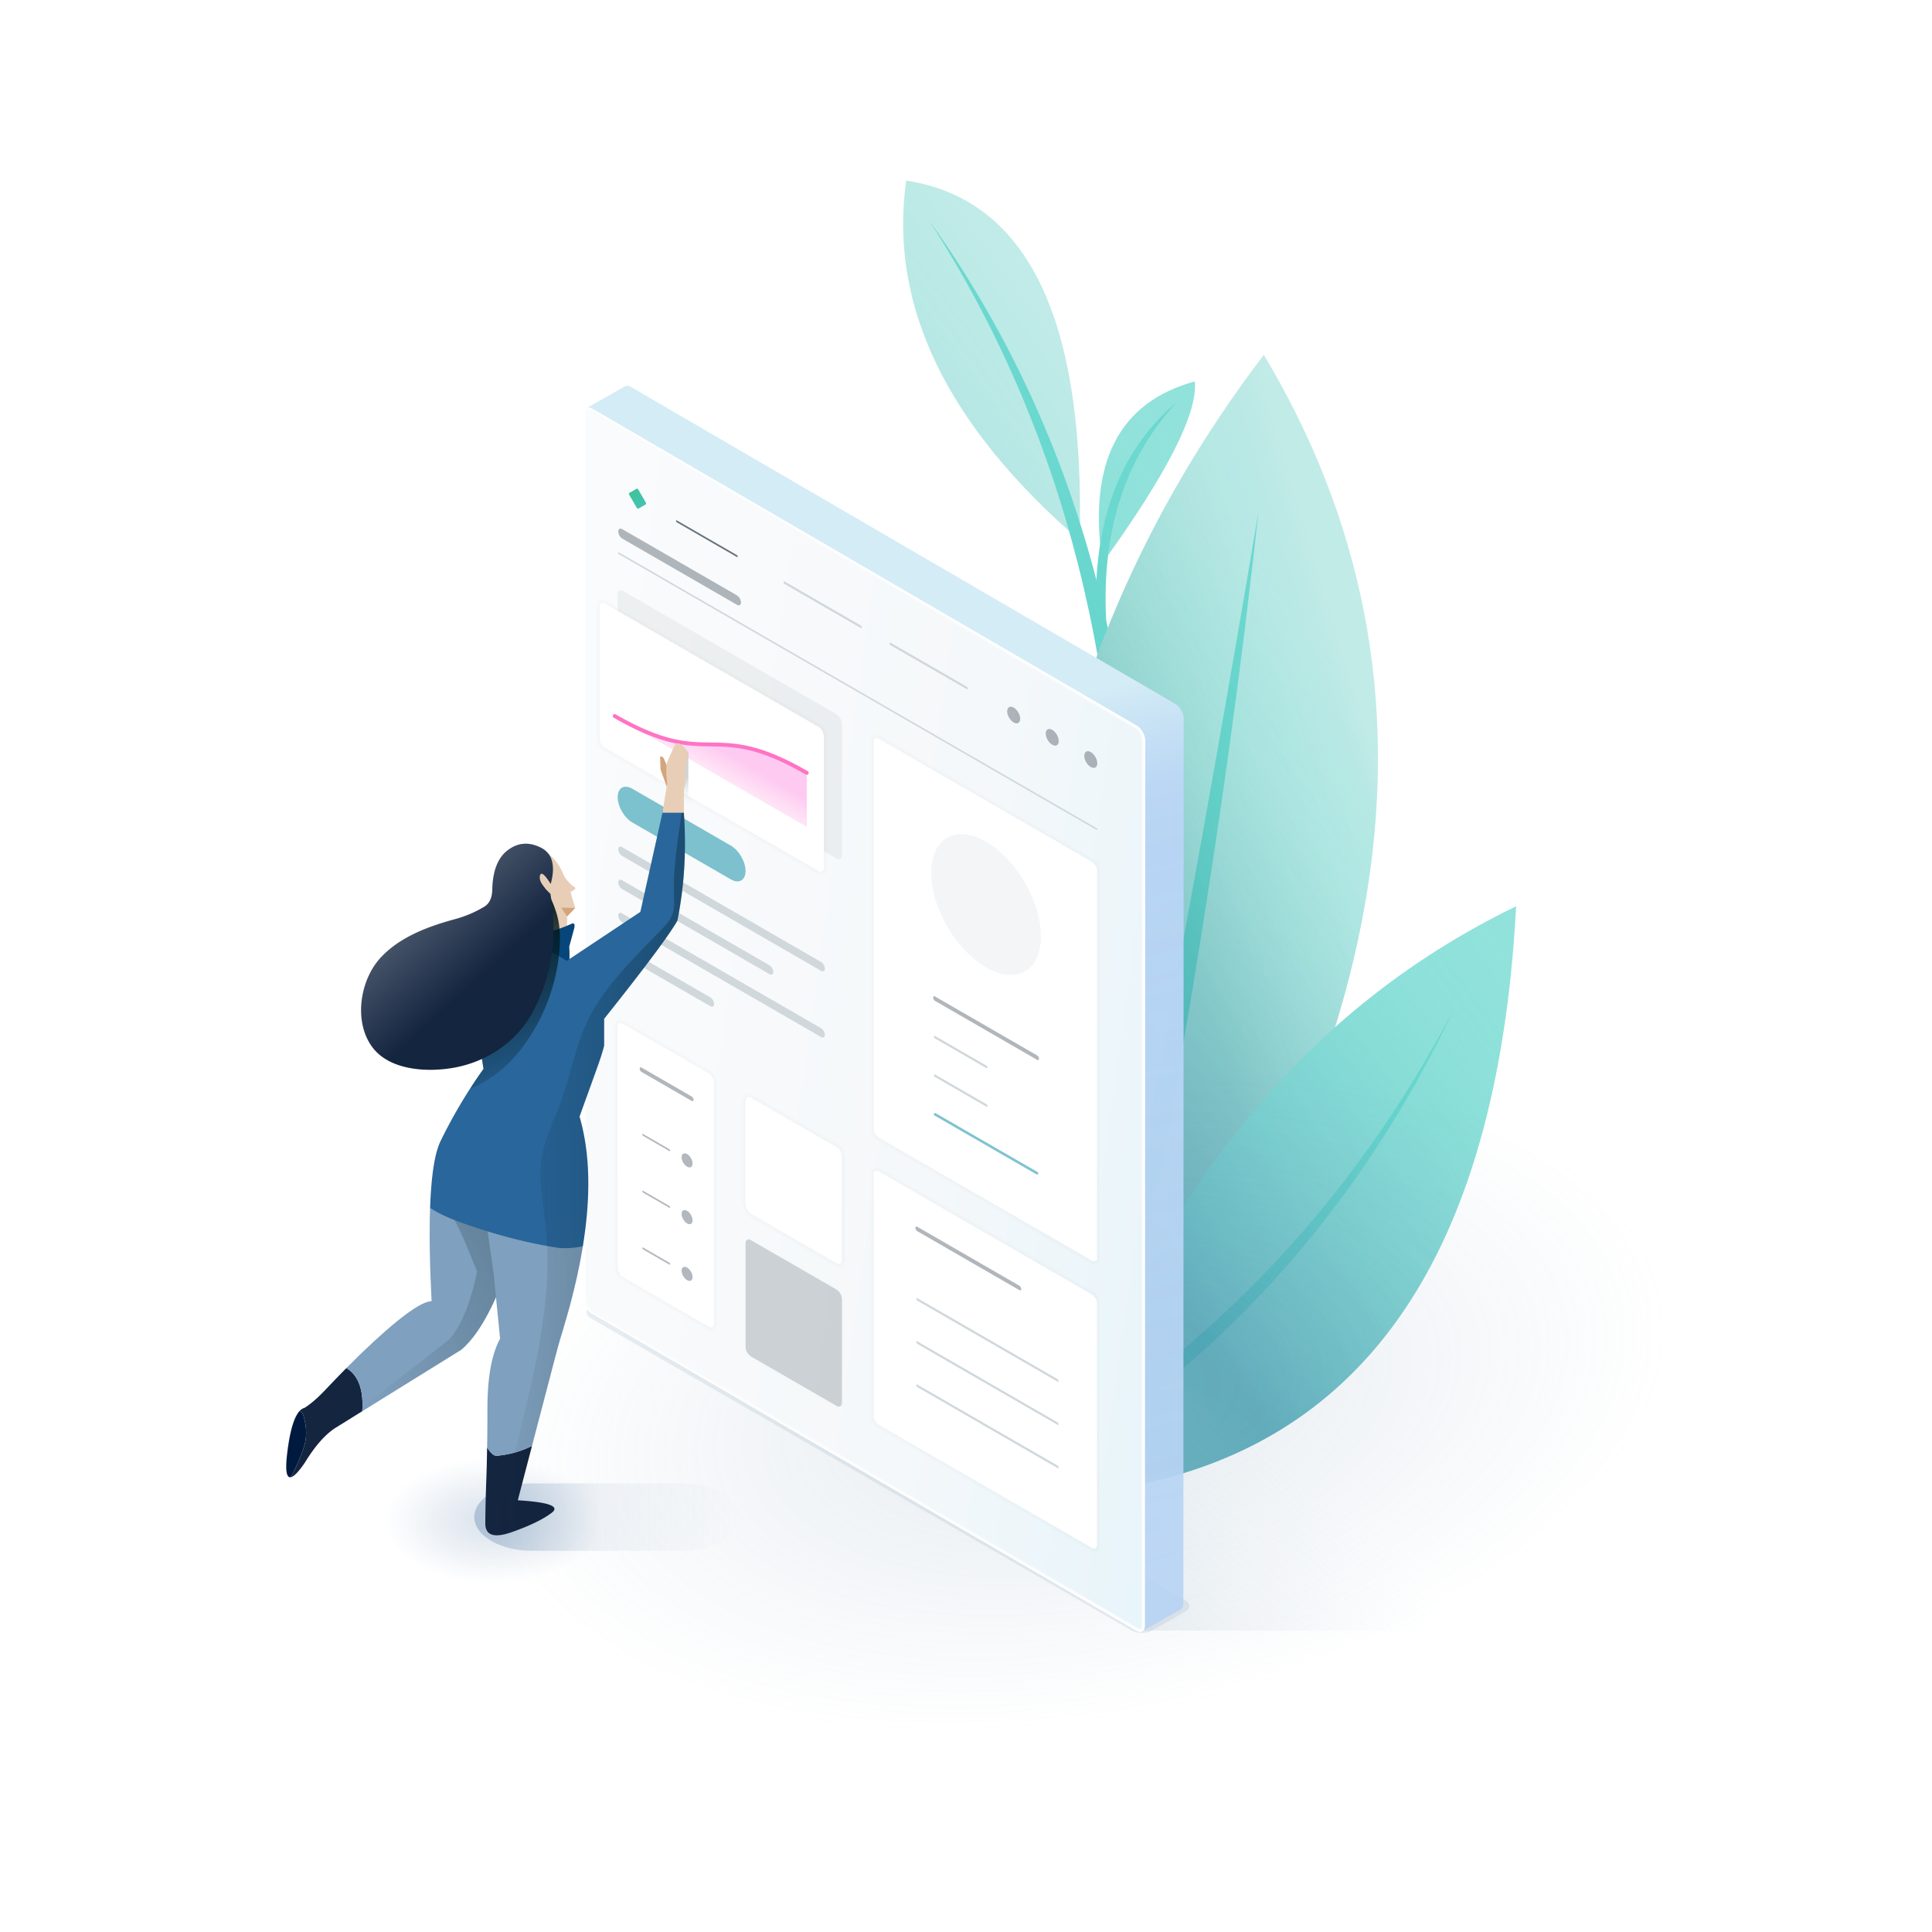 <svg xmlns="http://www.w3.org/2000/svg" xmlns:xlink="http://www.w3.org/1999/xlink" viewBox="0 0 2500 2500"><defs><filter id="ba63f24e-472b-45be-a6d6-13481bddede7" name="AI_DesenfoqueGaussiano_4"><feGaussianBlur stdDeviation="4"/></filter><linearGradient id="e6c77944-da87-46b8-b48f-c7e83a7de747" x1="21.86" y1="32.92" x2="240.46" y2="32.92" gradientUnits="userSpaceOnUse"><stop offset="0" stop-color="#7e9cbd" stop-opacity="0.5"/><stop offset="0.48" stop-color="#7e9cbd" stop-opacity="0.1"/><stop offset="1" stop-color="#7e9cbd" stop-opacity="0"/></linearGradient><linearGradient id="b08fe408-43f9-4211-b9d6-e206d2f6a742" x1="1816.58" y1="1110.72" x2="1489.27" y2="1208.78" gradientUnits="userSpaceOnUse"><stop offset="0" stop-color="#c2ebe8" stop-opacity="0.1"/><stop offset="0.05" stop-color="#8fe0d9" stop-opacity="0.1"/><stop offset="0.15" stop-color="#6ad8cf" stop-opacity="0.1"/><stop offset="0.87" stop-color="#43a39b" stop-opacity="0.3"/></linearGradient><linearGradient id="a3f0cc4c-a788-40ab-854d-43c9f8e260b8" x1="1714.05" y1="822.74" x2="1091.22" y2="1281.24" gradientUnits="userSpaceOnUse"><stop offset="0" stop-color="#c2ebe8" stop-opacity="0"/><stop offset="0.03" stop-color="#a7e5e0" stop-opacity="0.03"/><stop offset="0.12" stop-color="#79dbd3" stop-opacity="0.08"/><stop offset="0.21" stop-color="#6ad8cf" stop-opacity="0.1"/><stop offset="0.87" stop-color="#045989" stop-opacity="0.4"/></linearGradient><radialGradient id="fd3cefb5-ff1a-434a-a0f0-6c79f13d1f08" cx="1044.97" cy="1564.31" r="766.78" gradientTransform="matrix(-0.78, 0.43, 0.62, 0.35, 1239.14, 817.66)" gradientUnits="userSpaceOnUse"><stop offset="0" stop-color="#90aac1" stop-opacity="0.2"/><stop offset="0.33" stop-color="#90aac1" stop-opacity="0.16"/><stop offset="0.84" stop-color="#90aac1" stop-opacity="0.04"/><stop offset="1" stop-color="#90aac1" stop-opacity="0"/></radialGradient><linearGradient id="a5b6139e-0da7-4455-8b3e-47b5adea71d5" x1="1659.71" y1="1658.41" x2="961.79" y2="2382.82" gradientUnits="userSpaceOnUse"><stop offset="0.15" stop-color="#d4ecf6" stop-opacity="0"/><stop offset="0.59" stop-color="#718999" stop-opacity="0.25"/><stop offset="0.67" stop-color="#5d7586" stop-opacity="0.3"/></linearGradient><linearGradient id="b575d797-bc19-4048-9bdd-bd3c48474ba2" x1="1063.78" y1="399.3" x2="1475.32" y2="2061.23" gradientUnits="userSpaceOnUse"><stop offset="0.33" stop-color="#d4ecf6"/><stop offset="0.37" stop-color="#c6e0f5"/><stop offset="0.41" stop-color="#bbd7f4"/><stop offset="0.46" stop-color="#b7d4f4"/><stop offset="1" stop-color="#b7d4f4" stop-opacity="0.9"/></linearGradient><linearGradient id="a00d9e85-dcc7-4b23-b664-c99492c98c29" x1="667.99" y1="1255.76" x2="1662.46" y2="1396.49" gradientUnits="userSpaceOnUse"><stop offset="0" stop-color="#fafbfc"/><stop offset="0.55" stop-color="#f5f8fa"/><stop offset="0.99" stop-color="#e5f4fa"/><stop offset="0.99" stop-color="#d4ecf6" stop-opacity="0.9"/></linearGradient><linearGradient id="a94b0ba8-e38e-4f0d-a325-a0de04791c53" x1="-7365.73" y1="-7586.6" x2="-7321.71" y2="-7542.92" gradientTransform="matrix(0.71, 0.41, 0, 0.81, 6038.65, 9812.04)" gradientUnits="userSpaceOnUse"><stop offset="0" stop-color="#00b280"/><stop offset="1" stop-color="#1da8e0"/></linearGradient><linearGradient id="b2370679-c31a-41b3-90e9-2d1b04d3f76d" x1="-7208.4" y1="-7194.54" x2="-7208.4" y2="-7277.06" gradientTransform="matrix(0.71, 0.41, 0, 0.81, 6038.65, 9812.04)" gradientUnits="userSpaceOnUse"><stop offset="0" stop-color="#ff73c3" stop-opacity="0.05"/><stop offset="0.98" stop-color="#fc51d2" stop-opacity="0.3"/></linearGradient><radialGradient id="ba7219fe-75e4-4b03-a556-e10df9cdbff7" cx="868.98" cy="2274.7" r="100.17" gradientTransform="translate(-579.33 125.46) scale(1.4 0.81)" gradientUnits="userSpaceOnUse"><stop offset="0" stop-color="#7e9cbd" stop-opacity="0.3"/><stop offset="1" stop-color="#7e9cbd" stop-opacity="0"/></radialGradient><linearGradient id="b08fca89-909f-49ef-b02d-32af5ed8088b" x1="431.66" y1="1759.71" x2="1506.36" y2="1154.11" gradientUnits="userSpaceOnUse"><stop offset="0" stop-color="#01171a" stop-opacity="0"/><stop offset="1" stop-color="#01171a"/></linearGradient><linearGradient id="a5337038-75b9-4b11-81e3-4192294a8318" x1="709.01" y1="1425" x2="624.2" y2="1179.84" xlink:href="#b08fca89-909f-49ef-b02d-32af5ed8088b"/><linearGradient id="b32dc739-a634-4f84-aa4a-6218f5d9d29c" x1="658.19" y1="1298.84" x2="281.85" y2="884.51" gradientUnits="userSpaceOnUse"><stop offset="0.09" stop-color="#fff" stop-opacity="0"/><stop offset="1" stop-color="#fff"/></linearGradient><linearGradient id="bab9b495-b2d5-460f-8500-2c50daaf3cc2" x1="543.88" y1="1518.77" x2="1468.83" y2="1498.23" gradientUnits="userSpaceOnUse"><stop offset="0.09" stop-color="#01171a" stop-opacity="0"/><stop offset="1" stop-color="#01171a"/></linearGradient><linearGradient id="bba6d490-5993-47ce-abf9-55e89c67e039" x1="883.85" y1="1052.52" x2="888.85" y2="983.61" xlink:href="#a5b6139e-0da7-4455-8b3e-47b5adea71d5"/><symbol id="eccf1654-49c4-4212-9a6a-2925b43b1a32" data-name="shadowsvglight2OK" viewBox="0 0 262 66"><g filter="url(#ba63f24e-472b-45be-a6d6-13481bddede7)"><path d="M240.46,32.92c.09,15.15-21,27.43-47.19,27.42H69.36A81.87,81.87,0,0,1,61,59.92c-.78-.08-1.55-.18-2.31-.28s-1.52-.21-2.27-.34-1.49-.25-2.23-.4-1.46-.29-2.17-.46c-1.35-.3-2.66-.65-4-1L46.78,57l-2-.67c-.65-.22-1.29-.46-1.92-.71-1.26-.49-2.48-1-3.65-1.58-.59-.28-1.16-.56-1.73-.86s-1.11-.6-1.65-.91-1.06-.63-1.57-1-1-.66-1.49-1A33,33,0,0,1,30,48.25c-.43-.36-.84-.73-1.24-1.11S28,46.38,27.65,46l-.53-.58a23.09,23.09,0,0,1-1.78-2.25l-.55-.81-.39-.63c-.25-.43-.48-.86-.7-1.29s-.41-.87-.59-1.32-.34-.89-.48-1.34c-.07-.22-.14-.45-.2-.67-.12-.46-.22-.92-.31-1.38a17.35,17.35,0,0,1-.26-2.8c-.08-15.15,21-27.43,47.2-27.43H194.18c1.63,0,3.23.1,4.81.21,1.19.09,2.36.2,3.52.34s2.29.3,3.42.48q2.64.43,5.16,1l1.37.34c1.4.37,2.76.77,4.09,1.21q1,.33,1.95.69a53,53,0,0,1,8,3.71,35.91,35.91,0,0,1,8.18,6.32c.37.39.72.79,1.06,1.19s.65.8,1,1.21a20.28,20.28,0,0,1,1.94,3.17,17.58,17.58,0,0,1,1.44,4,15.25,15.25,0,0,1,.38,2.78C240.45,32.45,240.46,32.68,240.46,32.92Z" fill="url(#e6c77944-da87-46b8-b48f-c7e83a7de747)"/></g></symbol></defs><g id="ae6fdaf8-68f1-4b2c-a5c2-5994a970002c" data-name="plant"><path d="M1396.94,699.07q11.54-429.14-224.31-465.42Q1138.6,475.42,1396.94,699.07Z" fill="#c2ebe8"/><path d="M1546.05,493.56Q1398.17,534,1426.45,728.84,1552.3,554.54,1546.05,493.56Z" fill="#91e2db"/><path d="M1419.14,813.53l12.83-.9q-12.6-180.18,90.85-292.44Q1407.26,617.65,1419.14,813.53Z" fill="#6ad8cf"/><path d="M1202.59,285.68l-.06-.06Q1465,692.8,1447.43,1250l23.1.71Q1488.31,685.82,1202.59,285.68Z" fill="#6ad8cf"/><path d="M1635.36,459.11q-463.29,609.13-235.73,1482.43Q2021.08,1103.7,1635.36,459.11Z" fill="#c2ebe8"/><path d="M1387.56,1954.84l25.36,1.08q148.89-682.5,215.57-1293.81Q1517,1326.55,1387.56,1954.84Z" fill="#6ad8cf"/><path d="M1635.36,459.11q-463.29,609.13-235.73,1482.43Q2021.08,1103.7,1635.36,459.11Z" fill="url(#b08fe408-43f9-4211-b9d6-e206d2f6a742)"/><path d="M1360.05,1935.32h.06q563-30.33,601.76-762.61Q1536.38,1378.79,1360.05,1935.32Z" fill="#91e2db"/><path d="M1881.29,1306.16q-196.21,372.58-547.13,579v25.62q360.69-212.1,547.19-604.62Z" fill="#6ad8cf"/><path d="M1961.87,1172.71a1017.18,1017.18,0,0,0-234.29,156.48q146-471.91-92.22-870.08-126.84,166.76-201.89,353.31c-.69-3.2-1.38-6.42-2.09-9.61a490.28,490.28,0,0,1,2.47-84.28q118.26-165.81,112.2-225-138.37,37.89-122.5,210.9a438.7,438.7,0,0,0-4.8,46.1q-9.8-37.6-21.38-74.22,4.76-407.36-224.74-442.69Q1139.51,469,1383.34,687.09A1636.37,1636.37,0,0,1,1420.09,847q-167.53,449-40.88,1010.58-22.2,14.16-45,27.61v25.62q21.67-12.75,42.72-26.16-8.69,25-16.83,50.7h.06q16.19-.87,31.94-2.33-2.23,10.92-4.49,21.85l25.36,1.08q2.82-12.93,5.6-25.82Q1925.21,1866,1961.87,1172.71Z" fill="url(#a3f0cc4c-a788-40ab-854d-43c9f8e260b8)"/></g><g id="ab946132-8025-4195-898b-e0fe1d553ca9" data-name="Screen"><ellipse id="b033c8e2-919f-4f59-8af6-084f3fd7df2f" data-name="shadow BG" cx="1401.48" cy="1813.67" rx="898.79" ry="499.58" transform="translate(-11.38 8.85) rotate(-0.36)" fill="url(#fd3cefb5-ff1a-434a-a0f0-6c79f13d1f08)"/><polygon id="ebd6e6a8-db38-4f9a-a9ad-ef290d78a8a7" data-name="&lt;shadow&gt;" points="1470.23 2109.98 2078.28 2109.98 1334.16 1673.45 766.05 1699.95 1470.23 2109.98" fill="url(#a5b6139e-0da7-4455-8b3e-47b5adea71d5)"/><g id="a58b038f-9ba1-4809-9762-9cb4b5c702b5" data-name="Screen"><g id="bcb2e827-ceb8-4d19-ad64-b9579a6bb0e0" data-name="screen"><g id="ffe0345a-2cbe-4820-b5c6-0baa4ca561ca" data-name="ShadowBottom" filter="url(#ba63f24e-472b-45be-a6d6-13481bddede7)"><path d="M1490.44,2109.94c-7.14,4.13-18.84,4.13-26,0L764.21,1705.6c-7.14-4.13-7.14-10.88,0-15l43.08-24.35c7.14-4.12,18.83-4.12,26,0l700.24,404.35c7.15,4.12,7.15,10.87,0,15Z" fill="#90aac1" opacity="0.2"/></g><path d="M808.64,499.94c2-1.17,4.78-1,7.84.77l704.18,410c6.09,3.51,11,12,11,19l-.4,1145.61c0,3.47-1.24,5.92-3.22,7.07l-46.77,26.47S760.69,527.07,758.69,528.24Z" fill="url(#b575d797-bc19-4048-9bdd-bd3c48474ba2)"/><path d="M1475.17,2109.49a8.19,8.19,0,0,1-3.94-1.24l-704.17-410c-5.44-3.14-10-11-10-17.29l.41-1145.62c0-3.64,1.55-5.81,4.11-5.81a8.19,8.19,0,0,1,3.95,1.24l704.18,410c5.43,3.14,10,11.06,10,17.3l-.41,1145.61c0,3.64-1.54,5.81-4.11,5.81Z" fill="url(#a00d9e85-dcc7-4b23-b664-c99492c98c29)"/><path d="M761.58,531.5a6.24,6.24,0,0,1,2.94,1l704.19,410c4.89,2.82,9,9.94,9,15.56l-.41,1145.6c0,1.75-.37,3.82-2.11,3.82a6.33,6.33,0,0,1-2.93-1l-704.19-410c-4.88-2.83-9-10-9-15.56l.41-1145.61c0-1.74.38-3.82,2.11-3.82m0-4c-3.61,0-6.09,2.86-6.11,7.81l-.41,1145.61c0,7,4.9,15.51,11,19l704.18,410a10,10,0,0,0,4.94,1.51c3.61,0,6.1-2.85,6.11-7.81l.41-1145.61c0-7-4.9-15.51-11-19L766.53,529a10,10,0,0,0-4.95-1.51Z" fill="#fafbfc"/><path d="M761.58,529.5a8.19,8.19,0,0,1,3.95,1.24l704.18,410c5.43,3.13,10,11.05,10,17.29l-.41,1145.61c0,3.64-1.54,5.81-4.11,5.81a8.21,8.21,0,0,1-3.93-1.23l-704.19-410c-5.43-3.14-10-11.06-10-17.29l.41-1145.61c0-1.37.31-5.82,4.11-5.82m0-2c-3.61,0-6.09,2.86-6.11,7.81l-.41,1145.61c0,7,4.9,15.51,11,19l704.18,410a10,10,0,0,0,4.94,1.51c3.61,0,6.1-2.85,6.11-7.81l.41-1145.61c0-7-4.9-15.51-11-19L766.53,529a10,10,0,0,0-4.95-1.51Z" fill="#fff"/></g><g id="a903782d-473a-44f8-8276-b4eef1b74818" data-name="&lt;dashboard&gt;"><path d="M1082.37,1110.83l-276-159.36a15.66,15.66,0,0,1-7.1-12.24V768.87c0-4.5,3.18-6.31,7.1-4l276,159.36a15.66,15.66,0,0,1,7.1,12.24v170.36C1089.47,1111.29,1086.29,1113.1,1082.37,1110.83Z" fill="#10141b" fill-opacity="0.05"/><path d="M945.71,1137.89l-127.43-73.57c-10.51-6.07-19-20.77-19-32.83h0c0-12.06,8.53-16.91,19-10.84l127.43,73.57c10.51,6.07,19,20.77,19,32.83h0C964.75,1139.11,956.22,1144,945.71,1137.89Z" fill="#0088a1" fill-opacity="0.5"/><path d="M1062.42,1256.2,805,1107.57a11,11,0,0,1-5-8.56h0c0-3.15,2.23-4.42,5-2.83l257.43,148.62a11,11,0,0,1,5,8.57h0C1067.39,1256.52,1065.16,1257.78,1062.42,1256.2Z" fill="#d0d8dc"/><path d="M995.58,1260.46,805,1150.42a11,11,0,0,1-5-8.57h0c0-3.14,2.23-4.41,5-2.83l190.59,110a10.94,10.94,0,0,1,5,8.57h0C1000.55,1260.78,998.33,1262,995.58,1260.46Z" fill="#d0d8dc"/><path d="M1062.42,1341.89,805,1193.27a11,11,0,0,1-5-8.57h0c0-3.15,2.23-4.41,5-2.83l257.43,148.63a11,11,0,0,1,5,8.57h0C1067.39,1342.21,1065.16,1343.48,1062.42,1341.89Z" fill="#d0d8dc"/><path d="M919,1301.93l-114-65.81a11,11,0,0,1-5-8.57h0c0-3.15,2.23-4.42,5-2.83l114,65.81a11,11,0,0,1,5,8.57h0C924,1302.25,921.73,1303.52,919,1301.93Z" fill="#d0d8dc"/><path d="M916.86,1716.59l-110.52-63.81a15.63,15.63,0,0,1-7.1-12.24V1328.79c0-4.5,3.18-6.31,7.1-4l110.52,63.81a15.66,15.66,0,0,1,7.1,12.24v311.76C924,1717.05,920.78,1718.86,916.86,1716.59Z" fill="#fff"/><g opacity="0.01"><path d="M803.15,1323.77a6.5,6.5,0,0,1,3.19,1l110.52,63.81a15.66,15.66,0,0,1,7.1,12.24v311.76c0,3.18-1.59,5-3.91,5a6.52,6.52,0,0,1-3.19-1l-110.52-63.81a15.63,15.63,0,0,1-7.1-12.24V1328.79c0-3.19,1.59-5,3.91-5m0-1h0c-3,0-4.91,2.36-4.91,6v311.75a16.53,16.53,0,0,0,7.6,13.11l110.52,63.81a7.48,7.48,0,0,0,3.69,1.11c3,0,4.91-2.36,4.91-6V1400.79a16.51,16.51,0,0,0-7.6-13.1l-110.52-63.81a7.41,7.41,0,0,0-3.69-1.11Z" fill="#66717b"/></g><g opacity="0.01"><path d="M803.15,1323.77a6.5,6.5,0,0,1,3.19,1l110.52,63.81a15.66,15.66,0,0,1,7.1,12.24v311.76c0,3.18-1.59,5-3.91,5a6.52,6.52,0,0,1-3.19-1l-110.52-63.81a15.63,15.63,0,0,1-7.1-12.24V1328.79c0-3.19,1.59-5,3.91-5m0-2h0c-2.94,0-5.91,2.17-5.91,7v311.75a17.63,17.63,0,0,0,8.1,14l110.52,63.8a8.37,8.37,0,0,0,4.19,1.25c2.94,0,5.91-2.17,5.91-7V1400.79a17.61,17.61,0,0,0-8.1-14L807.34,1323a8.46,8.46,0,0,0-4.19-1.24Z" fill="#66717b"/></g><g opacity="0.01"><path d="M803.15,1323.77a6.5,6.5,0,0,1,3.19,1l110.52,63.81a15.66,15.66,0,0,1,7.1,12.24v311.76c0,3.18-1.59,5-3.91,5a6.52,6.52,0,0,1-3.19-1l-110.52-63.81a15.63,15.63,0,0,1-7.1-12.24V1328.79c0-3.19,1.59-5,3.91-5m0-3h0c-4.07,0-6.91,3.3-6.91,8v311.75a18.7,18.7,0,0,0,8.6,14.84l110.52,63.81a9.42,9.42,0,0,0,4.69,1.38c4.07,0,6.91-3.3,6.91-8V1400.79c0-5.53-3.78-12-8.6-14.84l-110.52-63.8a9.32,9.32,0,0,0-4.69-1.38Z" fill="#66717b"/></g><g opacity="0.01"><path d="M803.15,1323.77a6.5,6.5,0,0,1,3.19,1l110.52,63.81a15.66,15.66,0,0,1,7.1,12.24v311.76c0,3.18-1.59,5-3.91,5a6.52,6.52,0,0,1-3.19-1l-110.52-63.81a15.63,15.63,0,0,1-7.1-12.24V1328.79c0-3.19,1.59-5,3.91-5m0-4h0c-4.66,0-7.91,3.71-7.91,9v311.75a19.51,19.51,0,0,0,9.1,15.71l110.52,63.81a10.39,10.39,0,0,0,5.19,1.51c4.66,0,7.91-3.71,7.91-9V1400.79a19.49,19.49,0,0,0-9.1-15.7l-110.52-63.81a10.39,10.39,0,0,0-5.19-1.51Z" fill="#66717b"/></g><g opacity="0.01"><path d="M803.15,1323.77a6.5,6.5,0,0,1,3.19,1l110.52,63.81a15.66,15.66,0,0,1,7.1,12.24v311.76c0,3.18-1.59,5-3.91,5a6.52,6.52,0,0,1-3.19-1l-110.52-63.81a15.63,15.63,0,0,1-7.1-12.24V1328.79c0-3.19,1.59-5,3.91-5m0-5h0c-5.25,0-8.91,4.12-8.91,10v311.75a20.58,20.58,0,0,0,9.6,16.57l110.52,63.81a11.36,11.36,0,0,0,5.69,1.65c5.24,0,8.91-4.12,8.91-10V1400.79a20.59,20.59,0,0,0-9.6-16.57l-110.52-63.81a11.37,11.37,0,0,0-5.69-1.64Z" fill="#66717b"/></g><g opacity="0.5"><path d="M866.11,1489.46l-33.92-19.58a2.36,2.36,0,0,1-1.06-1.83c0-.68.48-1,1.06-.61L866.11,1487a2.35,2.35,0,0,1,1.07,1.84C867.18,1489.53,866.7,1489.8,866.11,1489.46Z" fill="#66717b"/><path d="M866.11,1562.9l-33.92-19.58a2.36,2.36,0,0,1-1.06-1.83c0-.68.48-1,1.06-.61l33.92,19.58a2.35,2.35,0,0,1,1.07,1.84C867.18,1563,866.7,1563.24,866.11,1562.9Z" fill="#66717b"/><path d="M866.11,1636.35l-33.92-19.59a2.36,2.36,0,0,1-1.06-1.83c0-.68.48-1,1.06-.61l33.92,19.58a2.36,2.36,0,0,1,1.07,1.84C867.18,1636.41,866.7,1636.69,866.11,1636.35Z" fill="#66717b"/></g><g opacity="0.5"><ellipse cx="889.1" cy="1501.51" rx="5.78" ry="10.01" transform="translate(-636.99 655.3) rotate(-30.36)" fill="#66717b"/><ellipse cx="889.1" cy="1574.95" rx="5.78" ry="10.01" transform="translate(-674.11 665.37) rotate(-30.36)" fill="#66717b"/><ellipse cx="889.1" cy="1648.39" rx="5.78" ry="10.01" transform="translate(-711.23 675.44) rotate(-30.36)" fill="#66717b"/></g><path d="M895,1424.56l-64.75-37.39a5.45,5.45,0,0,1-2.49-4.28c0-1.58,1.11-2.21,2.49-1.42L895,1418.86a5.46,5.46,0,0,1,2.49,4.29C897.44,1424.72,896.33,1425.35,895,1424.56Z" fill="#66717b" opacity="0.51"/><path d="M1082.37,1634.6l-110.52-63.8a15.66,15.66,0,0,1-7.1-12.24V1424.34c0-4.49,3.18-6.3,7.1-4l110.52,63.81a15.66,15.66,0,0,1,7.1,12.24v134.21C1089.47,1635.06,1086.29,1636.87,1082.37,1634.6Z" fill="#fff"/><g opacity="0.01"><path d="M968.66,1419.33a6.47,6.47,0,0,1,3.19,1l110.52,63.81a15.66,15.66,0,0,1,7.1,12.24v134.21c0,3.18-1.59,5-3.91,5a6.41,6.41,0,0,1-3.19-1l-110.52-63.8a15.66,15.66,0,0,1-7.1-12.24V1424.34c0-3.18,1.59-5,3.91-5m0-1h0c-3,0-4.91,2.36-4.91,6v134.22a16.52,16.52,0,0,0,7.6,13.1l110.52,63.81a7.41,7.41,0,0,0,3.69,1.11c3,0,4.91-2.36,4.91-6V1496.35a16.51,16.51,0,0,0-7.6-13.1l-110.52-63.81a7.35,7.35,0,0,0-3.69-1.11Z" fill="#66717b"/></g><g opacity="0.01"><path d="M968.66,1419.33a6.47,6.47,0,0,1,3.19,1l110.52,63.81a15.66,15.66,0,0,1,7.1,12.24v134.21c0,3.18-1.59,5-3.91,5a6.41,6.41,0,0,1-3.19-1l-110.52-63.8a15.66,15.66,0,0,1-7.1-12.24V1424.34c0-3.18,1.59-5,3.91-5m0-2h0c-2.94,0-5.91,2.17-5.91,7v134.22a17.61,17.61,0,0,0,8.1,14l110.52,63.81a8.46,8.46,0,0,0,4.19,1.24c2.94,0,5.91-2.17,5.91-7V1496.35a17.61,17.61,0,0,0-8.1-14l-110.52-63.81a8.46,8.46,0,0,0-4.19-1.24Z" fill="#66717b"/></g><g opacity="0.01"><path d="M968.66,1419.33a6.47,6.47,0,0,1,3.19,1l110.52,63.81a15.66,15.66,0,0,1,7.1,12.24v134.21c0,3.18-1.59,5-3.91,5a6.41,6.41,0,0,1-3.19-1l-110.52-63.8a15.66,15.66,0,0,1-7.1-12.24V1424.34c0-3.18,1.59-5,3.91-5m0-3h0c-4.07,0-6.91,3.29-6.91,8v134.22a18.69,18.69,0,0,0,8.6,14.83l110.52,63.81a9.32,9.32,0,0,0,4.69,1.38c4.07,0,6.91-3.3,6.91-8V1496.35c0-5.53-3.78-12-8.6-14.84l-110.52-63.8a9.32,9.32,0,0,0-4.69-1.38Z" fill="#66717b"/></g><g opacity="0.01"><path d="M968.66,1419.33a6.47,6.47,0,0,1,3.19,1l110.52,63.81a15.66,15.66,0,0,1,7.1,12.24v134.21c0,3.18-1.59,5-3.91,5a6.41,6.41,0,0,1-3.19-1l-110.52-63.8a15.66,15.66,0,0,1-7.1-12.24V1424.34c0-3.18,1.59-5,3.91-5m0-4h0c-4.66,0-7.91,3.71-7.91,9v134.22a19.49,19.49,0,0,0,9.1,15.7l110.52,63.81a10.39,10.39,0,0,0,5.19,1.51c4.66,0,7.91-3.71,7.91-9V1496.35a19.48,19.48,0,0,0-9.1-15.7l-110.52-63.81a10.39,10.39,0,0,0-5.19-1.51Z" fill="#66717b"/></g><g opacity="0.01"><path d="M968.66,1419.33a6.47,6.47,0,0,1,3.19,1l110.52,63.81a15.66,15.66,0,0,1,7.1,12.24v134.21c0,3.18-1.59,5-3.91,5a6.41,6.41,0,0,1-3.19-1l-110.52-63.8a15.66,15.66,0,0,1-7.1-12.24V1424.34c0-3.18,1.59-5,3.91-5m0-5h0c-5.24,0-8.91,4.12-8.91,10v134.22a20.59,20.59,0,0,0,9.6,16.57l110.52,63.8a11.28,11.28,0,0,0,5.69,1.65c5.25,0,8.91-4.12,8.91-10V1496.35a20.59,20.59,0,0,0-9.6-16.57L974.35,1416a11.34,11.34,0,0,0-5.69-1.64Z" fill="#66717b"/></g><g opacity="0.3"><path d="M1082.37,1819.11,971.85,1755.3a15.63,15.63,0,0,1-7.1-12.24V1608.85c0-4.5,3.18-6.31,7.1-4l110.52,63.81a15.63,15.63,0,0,1,7.1,12.24v134.21C1089.47,1819.56,1086.29,1821.37,1082.37,1819.11Z" fill="#66717b"/><g opacity="0.01"><path d="M968.66,1603.83a6.49,6.49,0,0,1,3.19,1l110.52,63.81a15.63,15.63,0,0,1,7.1,12.24v134.21c0,3.18-1.59,5-3.91,5a6.52,6.52,0,0,1-3.19-1L971.85,1755.3a15.63,15.63,0,0,1-7.1-12.24V1608.85c0-3.18,1.59-5,3.91-5m0-2h0c-2.94,0-5.91,2.17-5.91,7v134.21a17.61,17.61,0,0,0,8.1,14l110.52,63.81a8.37,8.37,0,0,0,4.19,1.25c2.94,0,5.91-2.17,5.91-7V1680.86a17.63,17.63,0,0,0-8.1-14l-110.52-63.8a8.37,8.37,0,0,0-4.19-1.25Z" fill="#66717b"/></g><g opacity="0.01"><path d="M968.66,1603.83a6.49,6.49,0,0,1,3.19,1l110.52,63.81a15.63,15.63,0,0,1,7.1,12.24v134.21c0,3.18-1.59,5-3.91,5a6.52,6.52,0,0,1-3.19-1L971.85,1755.3a15.63,15.63,0,0,1-7.1-12.24V1608.85c0-3.18,1.59-5,3.91-5m0-3h0c-4.07,0-6.91,3.3-6.91,8v134.21a18.7,18.7,0,0,0,8.6,14.84l110.52,63.81a9.42,9.42,0,0,0,4.69,1.38c4.07,0,6.91-3.3,6.91-8V1680.86a18.7,18.7,0,0,0-8.6-14.84l-110.52-63.81a9.42,9.42,0,0,0-4.69-1.38Z" fill="#66717b"/></g><g opacity="0.01"><path d="M968.66,1603.83a6.49,6.49,0,0,1,3.19,1l110.52,63.81a15.63,15.63,0,0,1,7.1,12.24v134.21c0,3.18-1.59,5-3.91,5a6.52,6.52,0,0,1-3.19-1L971.85,1755.3a15.63,15.63,0,0,1-7.1-12.24V1608.85c0-3.18,1.59-5,3.91-5m0-4h0c-4.66,0-7.91,3.71-7.91,9v134.21a19.51,19.51,0,0,0,9.1,15.71l110.52,63.8a10.31,10.31,0,0,0,5.19,1.52c4.66,0,7.91-3.71,7.91-9V1680.86a19.51,19.51,0,0,0-9.1-15.71l-110.52-63.81a10.39,10.39,0,0,0-5.19-1.51Z" fill="#66717b"/></g><g opacity="0.01"><path d="M968.66,1603.83a6.49,6.49,0,0,1,3.19,1l110.52,63.81a15.63,15.63,0,0,1,7.1,12.24v134.21c0,3.18-1.59,5-3.91,5a6.52,6.52,0,0,1-3.19-1L971.85,1755.3a15.63,15.63,0,0,1-7.1-12.24V1608.85c0-3.18,1.59-5,3.91-5m0-5h0c-5.24,0-8.91,4.12-8.91,10v134.21a20.58,20.58,0,0,0,9.6,16.57l110.52,63.81a11.38,11.38,0,0,0,5.69,1.65c5.25,0,8.91-4.12,8.91-10V1680.86a20.58,20.58,0,0,0-9.6-16.57l-110.52-63.81a11.36,11.36,0,0,0-5.69-1.65Z" fill="#66717b"/></g></g><path d="M1412.65,2002.84,1137.37,1843.9a15.61,15.61,0,0,1-7.11-12.24V1519.9c0-4.49,3.18-6.3,7.11-4l275.28,158.94a15.63,15.63,0,0,1,7.1,12.24V1998.8C1419.75,2003.29,1416.57,2005.1,1412.65,2002.84Z" fill="#fff"/><g opacity="0.01"><path d="M1134.18,1514.89a6.5,6.5,0,0,1,3.19,1l275.28,158.94a15.63,15.63,0,0,1,7.1,12.24V1998.8c0,3.18-1.59,5-3.91,5a6.52,6.52,0,0,1-3.19-1L1137.37,1843.9a15.61,15.61,0,0,1-7.11-12.24V1519.9c0-3.18,1.6-5,3.92-5m0-1h0c-3,0-4.92,2.36-4.92,6v311.76a16.51,16.51,0,0,0,7.61,13.11l275.28,158.93a7.43,7.43,0,0,0,3.69,1.12c3,0,4.91-2.37,4.91-6V1687a16.53,16.53,0,0,0-7.6-13.11L1137.87,1515a7.41,7.41,0,0,0-3.69-1.11Z" fill="#66717b"/></g><g opacity="0.01"><path d="M1134.18,1514.89a6.5,6.5,0,0,1,3.19,1l275.28,158.94a15.63,15.63,0,0,1,7.1,12.24V1998.8c0,3.18-1.59,5-3.91,5a6.5,6.5,0,0,1-3.19-1L1137.37,1843.9a15.61,15.61,0,0,1-7.11-12.24V1519.9c0-3.18,1.6-5,3.92-5m0-2h0c-3,0-5.92,2.17-5.92,7v311.76a17.6,17.6,0,0,0,8.11,14l275.28,158.94a8.35,8.35,0,0,0,4.19,1.24c2.94,0,5.91-2.16,5.91-7V1687a17.61,17.61,0,0,0-8.1-14l-275.28-158.94a8.46,8.46,0,0,0-4.19-1.24Z" fill="#66717b"/></g><g opacity="0.01"><path d="M1134.18,1514.89a6.5,6.5,0,0,1,3.19,1l275.28,158.94a15.63,15.63,0,0,1,7.1,12.24V1998.8c0,3.18-1.59,5-3.91,5a6.5,6.5,0,0,1-3.19-1L1137.37,1843.9a15.61,15.61,0,0,1-7.11-12.24V1519.9c0-3.18,1.6-5,3.92-5m0-3h0c-4.07,0-6.92,3.29-6.92,8v311.76a18.68,18.68,0,0,0,8.61,14.84l275.28,158.94a9.43,9.43,0,0,0,4.69,1.37c4.07,0,6.91-3.29,6.91-8V1687c0-5.54-3.78-12-8.6-14.84l-275.28-158.94a9.46,9.46,0,0,0-4.69-1.37Z" fill="#66717b"/></g><g opacity="0.01"><path d="M1134.18,1514.89a6.5,6.5,0,0,1,3.19,1l275.28,158.94a15.63,15.63,0,0,1,7.1,12.24V1998.8c0,3.18-1.59,5-3.91,5a6.5,6.5,0,0,1-3.19-1L1137.37,1843.9a15.61,15.61,0,0,1-7.11-12.24V1519.9c0-3.18,1.6-5,3.92-5m0-4h0c-4.66,0-7.92,3.7-7.92,9v311.76a19.52,19.52,0,0,0,9.11,15.71l275.28,158.93a10.32,10.32,0,0,0,5.19,1.51c4.66,0,7.91-3.7,7.91-9V1687a19.51,19.51,0,0,0-9.1-15.71L1139.37,1512.4a10.42,10.42,0,0,0-5.19-1.51Z" fill="#66717b"/></g><g opacity="0.01"><path d="M1134.18,1514.89a6.5,6.5,0,0,1,3.19,1l275.28,158.94a15.63,15.63,0,0,1,7.1,12.24V1998.8c0,3.18-1.59,5-3.91,5a6.5,6.5,0,0,1-3.19-1L1137.37,1843.9a15.61,15.61,0,0,1-7.11-12.24V1519.9c0-3.18,1.6-5,3.92-5m0-5h0c-5.25,0-8.92,4.12-8.92,10v311.76a20.56,20.56,0,0,0,9.61,16.57l275.28,158.94a11.37,11.37,0,0,0,5.69,1.64c5.25,0,8.91-4.11,8.91-10V1687a20.55,20.55,0,0,0-9.6-16.57l-275.28-158.94a11.4,11.4,0,0,0-5.69-1.64Z" fill="#66717b"/></g><path d="M1412.65,1631.13,1137.37,1472.2a15.64,15.64,0,0,1-7.11-12.24V960c0-4.5,3.18-6.31,7.11-4l275.28,158.93a15.66,15.66,0,0,1,7.1,12.24v500C1419.75,1631.59,1416.57,1633.4,1412.65,1631.13Z" fill="#fff"/><g opacity="0.01"><path d="M1134.18,955a6.41,6.41,0,0,1,3.19,1l275.28,158.93a15.66,15.66,0,0,1,7.1,12.24v500c0,3.18-1.59,5-3.91,5a6.52,6.52,0,0,1-3.19-1L1137.37,1472.2a15.64,15.64,0,0,1-7.11-12.24V960c0-3.18,1.6-5,3.92-5m0-1h0c-3,0-4.92,2.36-4.92,6v500a16.51,16.51,0,0,0,7.61,13.1L1412.15,1632a7.41,7.41,0,0,0,3.69,1.11c3,0,4.91-2.36,4.91-6v-500a16.51,16.51,0,0,0-7.6-13.1L1137.87,955.08a7.41,7.41,0,0,0-3.69-1.11Z" fill="#66717b"/></g><g opacity="0.01"><path d="M1134.18,955a6.41,6.41,0,0,1,3.19,1l275.28,158.93a15.66,15.66,0,0,1,7.1,12.24v500c0,3.18-1.59,5-3.91,5a6.52,6.52,0,0,1-3.19-1L1137.37,1472.2a15.64,15.64,0,0,1-7.11-12.24V960c0-3.18,1.6-5,3.92-5m0-2h0c-3,0-5.92,2.17-5.92,7v500a17.6,17.6,0,0,0,8.11,14l275.28,158.93a8.37,8.37,0,0,0,4.19,1.25c2.94,0,5.91-2.17,5.91-7v-500a17.61,17.61,0,0,0-8.1-14L1138.37,954.21a8.46,8.46,0,0,0-4.19-1.24Z" fill="#66717b"/></g><g opacity="0.01"><path d="M1134.18,955a6.41,6.41,0,0,1,3.19,1l275.28,158.93a15.66,15.66,0,0,1,7.1,12.24v500c0,3.18-1.59,5-3.91,5a6.52,6.52,0,0,1-3.19-1L1137.37,1472.2a15.64,15.64,0,0,1-7.11-12.24V960c0-3.18,1.6-5,3.92-5m0-3h0c-4.07,0-6.92,3.3-6.92,8v500a18.68,18.68,0,0,0,8.61,14.83l275.28,158.94a9.34,9.34,0,0,0,4.69,1.38c4.07,0,6.91-3.3,6.91-8v-500c0-5.53-3.78-12-8.6-14.84L1138.87,953.35a9.37,9.37,0,0,0-4.69-1.38Z" fill="#66717b"/></g><g opacity="0.01"><path d="M1134.18,955a6.44,6.44,0,0,1,3.19,1l275.28,158.93a15.66,15.66,0,0,1,7.1,12.24v500c0,3.18-1.59,5-3.91,5a6.52,6.52,0,0,1-3.19-1L1137.37,1472.2a15.64,15.64,0,0,1-7.11-12.24V960c0-3.18,1.6-5,3.92-5m0-4h0c-4.66,0-7.92,3.71-7.92,9v500a19.52,19.52,0,0,0,9.11,15.7l275.28,158.94a10.42,10.42,0,0,0,5.19,1.51c4.66,0,7.91-3.71,7.91-9v-500a19.48,19.48,0,0,0-9.1-15.7L1139.37,952.48a10.42,10.42,0,0,0-5.19-1.51Z" fill="#66717b"/></g><g opacity="0.01"><path d="M1134.18,955a6.44,6.44,0,0,1,3.19,1l275.28,158.93a15.66,15.66,0,0,1,7.1,12.24v500c0,3.18-1.59,5-3.91,5a6.52,6.52,0,0,1-3.19-1L1137.37,1472.2a15.64,15.64,0,0,1-7.11-12.24V960c0-3.18,1.6-5,3.92-5m0-5h0c-5.25,0-8.92,4.12-8.92,10v500a20.58,20.58,0,0,0,9.61,16.57l275.28,158.93a11.38,11.38,0,0,0,5.69,1.65c5.25,0,8.91-4.12,8.91-10v-500a20.57,20.57,0,0,0-9.6-16.57L1139.87,951.62a11.31,11.31,0,0,0-5.69-1.65Z" fill="#66717b"/></g><ellipse cx="1275.95" cy="1170.48" rx="57.76" ry="100.04" transform="translate(-416.62 805.43) rotate(-30.36)" fill="#f3f5f7"/><path d="M1342,1371.4l-132-76.21a5.48,5.48,0,0,1-2.49-4.29c0-1.57,1.12-2.2,2.49-1.41l132,76.21a5.48,5.48,0,0,1,2.49,4.29C1344.44,1371.56,1343.32,1372.19,1342,1371.4Z" fill="#66717b" opacity="0.51"/><line x1="1209.95" y1="1441.93" x2="1341.95" y2="1518.14" fill="none" stroke="#0088a1" stroke-linecap="round" stroke-miterlimit="10" stroke-width="3.27" opacity="0.5"/><path d="M1276.34,1382.16,1210,1343.83a3.11,3.11,0,0,1-1.42-2.45c0-.9.63-1.26,1.42-.8l66.39,38.33a3.13,3.13,0,0,1,1.42,2.44C1277.76,1382.25,1277.12,1382.62,1276.34,1382.16Z" fill="#d0d8dc"/><path d="M1276.34,1432,1210,1393.7a3.13,3.13,0,0,1-1.42-2.45c0-.9.63-1.26,1.42-.81l66.39,38.33a3.14,3.14,0,0,1,1.42,2.45C1277.76,1432.12,1277.12,1432.48,1276.34,1432Z" fill="#d0d8dc"/><line x1="800.02" y1="715.43" x2="1419.75" y2="1073.24" fill="none" stroke="#d0d8dc" stroke-miterlimit="10" stroke-width="2"/><ellipse cx="1311.71" cy="925.24" rx="6.85" ry="11.86" transform="translate(-287.77 789.88) rotate(-30.36)" fill="#66717b" opacity="0.51"/><ellipse cx="1361.59" cy="954.04" rx="6.85" ry="11.86" transform="translate(-295.48 819.04) rotate(-30.36)" fill="#66717b" opacity="0.51"/><ellipse cx="1411.47" cy="982.84" rx="6.85" ry="11.86" transform="translate(-303.2 848.2) rotate(-30.36)" fill="#66717b" opacity="0.51"/><g opacity="0.51"><path d="M953.52,782.53,805.35,697A11.74,11.74,0,0,1,800,687.8c0-3.37,2.39-4.73,5.33-3l148.17,85.55a11.7,11.7,0,0,1,5.32,9.18C958.84,782.87,956.46,784.23,953.52,782.53Z" fill="#66717b"/></g><path d="M1113.78,812.59l-98.42-56.82a3.11,3.11,0,0,1-1.42-2.45c0-.9.63-1.26,1.42-.81l98.42,56.83a3.14,3.14,0,0,1,1.42,2.45C1115.2,812.69,1114.56,813.05,1113.78,812.59Z" fill="#d0d8dc"/><path d="M1251,891.79,1152.53,835a3.09,3.09,0,0,1-1.42-2.44c0-.9.63-1.26,1.42-.81L1251,888.53a3.15,3.15,0,0,1,1.42,2.45C1252.37,891.88,1251.73,892.24,1251,891.79Z" fill="#d0d8dc"/><path d="M826.07,658.22c-.59.34-1.55-.21-2.13-1.23l-9.7-16.63c-.59-1-.59-2.1,0-2.44l9.62-5.56c.59-.33,1.54.22,2.13,1.23l9.62,16.59c.59,1,.59,2.11,0,2.44Z" opacity="0.75" fill="url(#a94b0ba8-e38e-4f0d-a325-a0de04791c53)"/><path d="M953.52,720.74,875.86,675.9a2.36,2.36,0,0,1-1.06-1.83c0-.68.48-1,1.06-.61l77.66,44.83a2.33,2.33,0,0,1,1.06,1.84C954.58,720.8,954.11,721.07,953.52,720.74Z" fill="#66717b"/><path d="M1368.42,1787.79l-181.24-104.64a3.27,3.27,0,0,1-1.48-2.2c-.15-1.11.54-1.6,1.4-1.1l181.21,104.62a3.37,3.37,0,0,1,1.52,2.27C1370,1787.82,1369.27,1788.29,1368.42,1787.79Z" fill="#d0d8dc"/><path d="M1368.42,1843.73l-181.24-104.64a3.27,3.27,0,0,1-1.48-2.21c-.15-1.1.54-1.59,1.4-1.09l181.21,104.62a3.37,3.37,0,0,1,1.52,2.27C1370,1843.76,1369.27,1844.22,1368.42,1843.73Z" fill="#d0d8dc"/><path d="M1368.42,1899.67,1187.18,1795a3.27,3.27,0,0,1-1.48-2.21c-.15-1.1.54-1.59,1.4-1.09l181.21,104.62a3.35,3.35,0,0,1,1.52,2.27C1370,1899.69,1369.27,1900.16,1368.42,1899.67Z" fill="#d0d8dc"/><path d="M1319,1669.39l-132-76.21a5.47,5.47,0,0,1-2.48-4.28c0-1.58,1.11-2.21,2.48-1.42l132,76.21a5.5,5.5,0,0,1,2.48,4.29C1321.5,1669.55,1320.39,1670.19,1319,1669.39Z" fill="#66717b" opacity="0.51"/><path d="M1058.94,1127l-276-159.36a15.66,15.66,0,0,1-7.1-12.24V785.08c0-4.5,3.18-6.31,7.1-4l276,159.37a15.63,15.63,0,0,1,7.1,12.24V1123C1066,1127.5,1062.86,1129.31,1058.94,1127Z" fill="#fff"/><g opacity="0.01"><path d="M779.71,780.06a6.49,6.49,0,0,1,3.19,1l276,159.37a15.63,15.63,0,0,1,7.1,12.24V1123c0,3.18-1.59,5-3.91,5a6.39,6.39,0,0,1-3.19-1l-276-159.36a15.66,15.66,0,0,1-7.1-12.24V785.08c0-3.18,1.59-5,3.91-5m0-1h0c-3,0-4.91,2.36-4.91,6V955.44a16.51,16.51,0,0,0,7.6,13.1l276,159.37a7.35,7.35,0,0,0,3.69,1.11c3,0,4.91-2.36,4.91-6V952.65a16.53,16.53,0,0,0-7.6-13.11l-276-159.37a7.46,7.46,0,0,0-3.69-1.11Z" fill="#66717b"/></g><g opacity="0.01"><path d="M779.71,780.06a6.49,6.49,0,0,1,3.19,1l276,159.37a15.63,15.63,0,0,1,7.1,12.24V1123c0,3.18-1.59,5-3.91,5a6.39,6.39,0,0,1-3.19-1l-276-159.36a15.66,15.66,0,0,1-7.1-12.24V785.08c0-3.18,1.59-5,3.91-5m0-2h0c-2.94,0-5.91,2.17-5.91,7V955.44a17.61,17.61,0,0,0,8.1,14l276,159.37a8.46,8.46,0,0,0,4.19,1.24c2.94,0,5.91-2.17,5.91-7V952.65a17.63,17.63,0,0,0-8.1-14l-276-159.36a8.37,8.37,0,0,0-4.19-1.25Z" fill="#66717b"/></g><g opacity="0.01"><path d="M779.71,780.06a6.49,6.49,0,0,1,3.19,1l276,159.37a15.63,15.63,0,0,1,7.1,12.24V1123c0,3.18-1.59,5-3.91,5a6.39,6.39,0,0,1-3.19-1l-276-159.36a15.66,15.66,0,0,1-7.1-12.24V785.08c0-3.18,1.59-5,3.91-5m0-3h0c-4.06,0-6.91,3.3-6.91,8V955.44c0,5.53,3.78,12,8.6,14.84l276,159.36a9.32,9.32,0,0,0,4.69,1.38c4.06,0,6.91-3.3,6.91-8V952.65a18.7,18.7,0,0,0-8.6-14.84l-276-159.37a9.42,9.42,0,0,0-4.69-1.38Z" fill="#66717b"/></g><g opacity="0.01"><path d="M779.71,780.06a6.49,6.49,0,0,1,3.19,1l276,159.37a15.63,15.63,0,0,1,7.1,12.24V1123c0,3.18-1.59,5-3.91,5a6.39,6.39,0,0,1-3.19-1l-276-159.36a15.66,15.66,0,0,1-7.1-12.24V785.08c0-3.18,1.59-5,3.91-5m0-4h0c-4.65,0-7.91,3.71-7.91,9V955.44a19.52,19.52,0,0,0,9.1,15.7l276,159.37a10.36,10.36,0,0,0,5.19,1.51c4.65,0,7.91-3.71,7.91-9V952.65a19.53,19.53,0,0,0-9.1-15.71l-276-159.37a10.36,10.36,0,0,0-5.19-1.51Z" fill="#66717b"/></g><g opacity="0.01"><path d="M779.71,780.06a6.49,6.49,0,0,1,3.19,1l276,159.37a15.63,15.63,0,0,1,7.1,12.24V1123c0,3.18-1.59,5-3.91,5a6.39,6.39,0,0,1-3.19-1l-276-159.36a15.66,15.66,0,0,1-7.1-12.24V785.08c0-3.18,1.59-5,3.91-5m0-5h0c-5.24,0-8.91,4.12-8.91,10V955.44A20.59,20.59,0,0,0,780.4,972l276,159.36a11.26,11.26,0,0,0,5.69,1.65c5.24,0,8.91-4.12,8.91-10V952.65a20.58,20.58,0,0,0-9.6-16.57l-276-159.37a11.36,11.36,0,0,0-5.69-1.65Z" fill="#66717b"/></g><path d="M1044,1000.07l-54.8-26s-46.65-13-58-10.49c-19.54,4.32-75.15-9-75.15-9l-60.61-28L1044,1070.08Z" fill="url(#b2370679-c31a-41b3-90e9-2d1b04d3f76d)"/><path d="M795.39,926.57c124.28,71.75,124.28,1.74,248.56,73.5" fill="none" stroke="#ff73c3" stroke-linecap="round" stroke-miterlimit="10" stroke-width="5"/></g></g></g><g id="b550ae78-1b91-47e9-a015-01fe3c55380c" data-name="woman"><g id="b645c1cb-3e1e-4afa-a8c8-4cc366aed9f5" data-name="&lt;woman&gt;"><g id="a3cd8a12-0d82-4b8c-9e62-e432403089cd" data-name="&lt;shadows&gt;"><use width="262" height="66" transform="translate(579.46 1910.77) scale(1.57 1.59)" xlink:href="#eccf1654-49c4-4212-9a6a-2925b43b1a32"/><ellipse cx="640.61" cy="1967.28" rx="140.62" ry="81.1" fill="url(#ba7219fe-75e4-4b03-a556-e10df9cdbff7)"/></g><path d="M698.28,1097.6q-29.34-5.24-44.15,28.78l44.48,104.27,35.2-20.18v-24.64l10.49-10.89-6.08-20.77q7.37-3.43,6.15-5.61a42.84,42.84,0,0,1-14.56-15.43Q719.7,1107.74,698.28,1097.6Z" fill="#e8ceb7"/><path d="M743,1201.39q1.76-8-3.27-6.14a155.05,155.05,0,0,1-50.3,14l26.72,50.49,11.56,9.42h6.34a184.8,184.8,0,0,0,2.54-44.22Z" fill="#06467b"/><path d="M393.38,1872q5.61-17.57-.27-38.61-1.69-6.46-5.41-7.55-10.95,11.76-16.1,55-3.89,32.27,4.68,30.66c.34-.56.67-1.16,1-1.81A234,234,0,0,0,393.38,1872Z" fill="#001a3f"/><path d="M393.11,1833.37q5.88,21,.27,38.61a234,234,0,0,1-16.1,37.73c-.33.65-.66,1.25-1,1.81q6.06-1.11,18.23-18.9,20.31-33.27,40.68-45.62l33.59-20.91q2.7-41.76-20.57-55.84-12.09,12.32-27.65,28.66-14.82,15.55-26.51,22.84a13.4,13.4,0,0,0-6.35,4.07Q391.42,1826.9,393.11,1833.37Z" fill="#142540"/><path d="M672,1593.52q-6.44-29-31.59-49.42-29.62-24-50.23-18.64t-33.66,37.47q-1.72,48.63,1.94,120.76-21.3.6-91.77,68.26-7.9,7.63-18.44,18.3,23.27,14.09,20.57,55.84l128.38-79.68Q637.8,1711.55,672,1593.52Z" fill="#7fa0be"/><path d="M420.23,1858.89l1.27-1.27-1.74,1.4.47-.13M656.4,1642a4.66,4.66,0,0,0,.27-.74q.18-.43.33-.87v-51.69l-68.93-9.82q9.09,15.39,29.33,66.79-13.32,63-37.07,88.5L435.26,1846.93l33.52-20.84,128.38-79.68q21.24-18.21,40.67-59.18h0c.22-.41.42-.84.61-1.27Q647.65,1666.51,656.4,1642Z" fill="url(#b08fca89-909f-49ef-b02d-32af5ed8088b)"/><path d="M628,1971.36q0,23.33,34.6,11.09t51.29-24.91q16.5-12.52-43.88-16.17L688.4,1871a124.09,124.09,0,0,1-46.09,12.75q-5.65-.15-12-11-.35,23.68-1,41.08Q628.06,1948.11,628,1971.36Z" fill="#142540"/><path d="M638.7,1647.36l8.42,84.89q-16.2,29.71-16.37,88.5,0,29-.4,52,6.3,10.8,12,11A124.09,124.09,0,0,0,688.4,1871l30.92-118.29.07.06q3.89-15.16,7.81-27.65l2.67-9.15c.32-1,.63-2.12.94-3.2-.06.26-.13.5-.2.73q15.95-53.74,23.57-100.92-.34-48.88-19.63-52.5-49.87-4.49-108.07,2.14Z" fill="#7fa0be"/><path d="M884.09,1041.63l-22-11.83L828.59,1180l-95.31,63.39q-37.93-23.65-84.16-38.28t-44,47.43l20.51,130.57a652.59,652.59,0,0,0-55.57,93.51Q558.75,1500,556.55,1563q14.57,9.69,38,18.17,68.26,24.64,129.24,33.73a112.62,112.62,0,0,0,30.39-2.27q16-98.39-4.27-167.78l22.84-63.59q6.07-16.63,9-28.12v-34.8q79.54-99.91,94.78-127.1Q891,1119.44,884.09,1041.63Z" fill="#29669b"/><path d="M702.89,1146.49a80.32,80.32,0,0,0-25.58-22.64l-59.18,211.32,7.55,47.89q-9.13,12.87-17.57,25.92,44-18,74.14-62.45a244.38,244.38,0,0,0,41.08-111.08q3.51-31.23-2.94-52.83T702.89,1146.49Z" fill="url(#a5337038-75b9-4b11-81e3-4192294a8318)"/><path d="M698.61,1133.46q1.89-8.94,14,10.36,9.75-36-13.22-47.22T657,1100.2q-19.15,14.41-20,51.1-.31,16-10.55,22.11A149.75,149.75,0,0,1,590.21,1189c-35.39,9.51-73.5,23.34-98.63,51.33-25.84,28.77-34,81.67-10.07,114.3,22.77,31.1,72.77,33.2,107.07,26.77,41.31-7.75,79.31-32.83,99.75-70q38.37-69.74,23.84-154.89Q696.81,1142.41,698.61,1133.46Z" fill="#142540"/><path d="M698.61,1133.46q1.89-8.94,14,10.36,9.75-36-13.22-47.22T657,1100.2q-19.15,14.41-20,51.1-.31,16-10.55,22.11A149.75,149.75,0,0,1,590.21,1189c-35.39,9.51-73.5,23.34-98.63,51.33-25.84,28.77-34,81.67-10.07,114.3,22.77,31.1,72.77,33.2,107.07,26.77,41.31-7.75,79.31-32.83,99.75-70q38.37-69.74,23.84-154.89Q696.81,1142.41,698.61,1133.46Z" fill="url(#b32dc739-a634-4f84-aa4a-6218f5d9d29c)"/><path d="M744.3,1174.94l-18.1-.47,7.61,11.36Z" fill="#d2a57d"/><path d="M884.09,1041.63l-.86-.47q-1.74,15-4.35,33-8,54.38-6.88,82.29.4,11.82.34,14A39.71,39.71,0,0,1,869.8,1184a40.19,40.19,0,0,1-5.48,9.28q-2.4,3.15-7.21,8.28-18.36,19-27.52,28.46-16.43,17-26.91,29.12-29.65,34-43.75,64.79-8.35,18-17.37,49.89-10.75,38.27-15.36,50.63t-14.56,36.4q-8.35,21.51-10.82,37.4-2.75,17.7-.27,42.41.68,7.08,2,17.77t3.27,24.85q1.53,14.22,2.2,29a511.91,511.91,0,0,1-1.94,67.06q-3.87,42.15-15.16,95.51-5.8,27.45-22.44,95.18-1.2,4.82-2.27,9.55-13.15,53.91-19.3,85.7-2.07,11.09-1.61,18.16c.09,1.07.21,2.12.34,3.14a74.16,74.16,0,0,0,16.9-4.07q34.66-12.23,51.36-24.92Q730.34,1945,670,1941.37l49.43-188.62q3.87-15.15,7.88-27.65l2.67-9.15c.27-1.07.56-2.13.87-3.2l-.14.8q15.9-53.83,23.51-100.92,16-98.39-4.27-167.78l22.17-60.38q6.75-19.85,9.69-31.33v-34.8q79.54-99.91,94.78-127.1Q891,1119.44,884.09,1041.63Z" fill="url(#bab9b495-b2d5-460f-8500-2c50daaf3cc2)"/><polygon points="890.71 973.63 890.71 1029.92 895.24 1032.53 895.24 1061.16 872.1 1048.79 880.35 978.41 890.71 973.63" fill="url(#bba6d490-5993-47ce-abf9-55e89c67e039)"/><path d="M868.4,1004l-8.15-19.64q-2.22-6.77-6.15-5.14l.67,16.76,8.28,22.58,5.35,5.14Z" fill="#d2a57d"/><path d="M887.17,1012.5V994.94l3.54-21.31q-10.37-15.57-17.1-10.55l-10.29,22.77q-2.31,9.15,0,28.26l-6.14,37.53H885v-30.39Z" fill="#e8ceb7"/></g></g></svg>